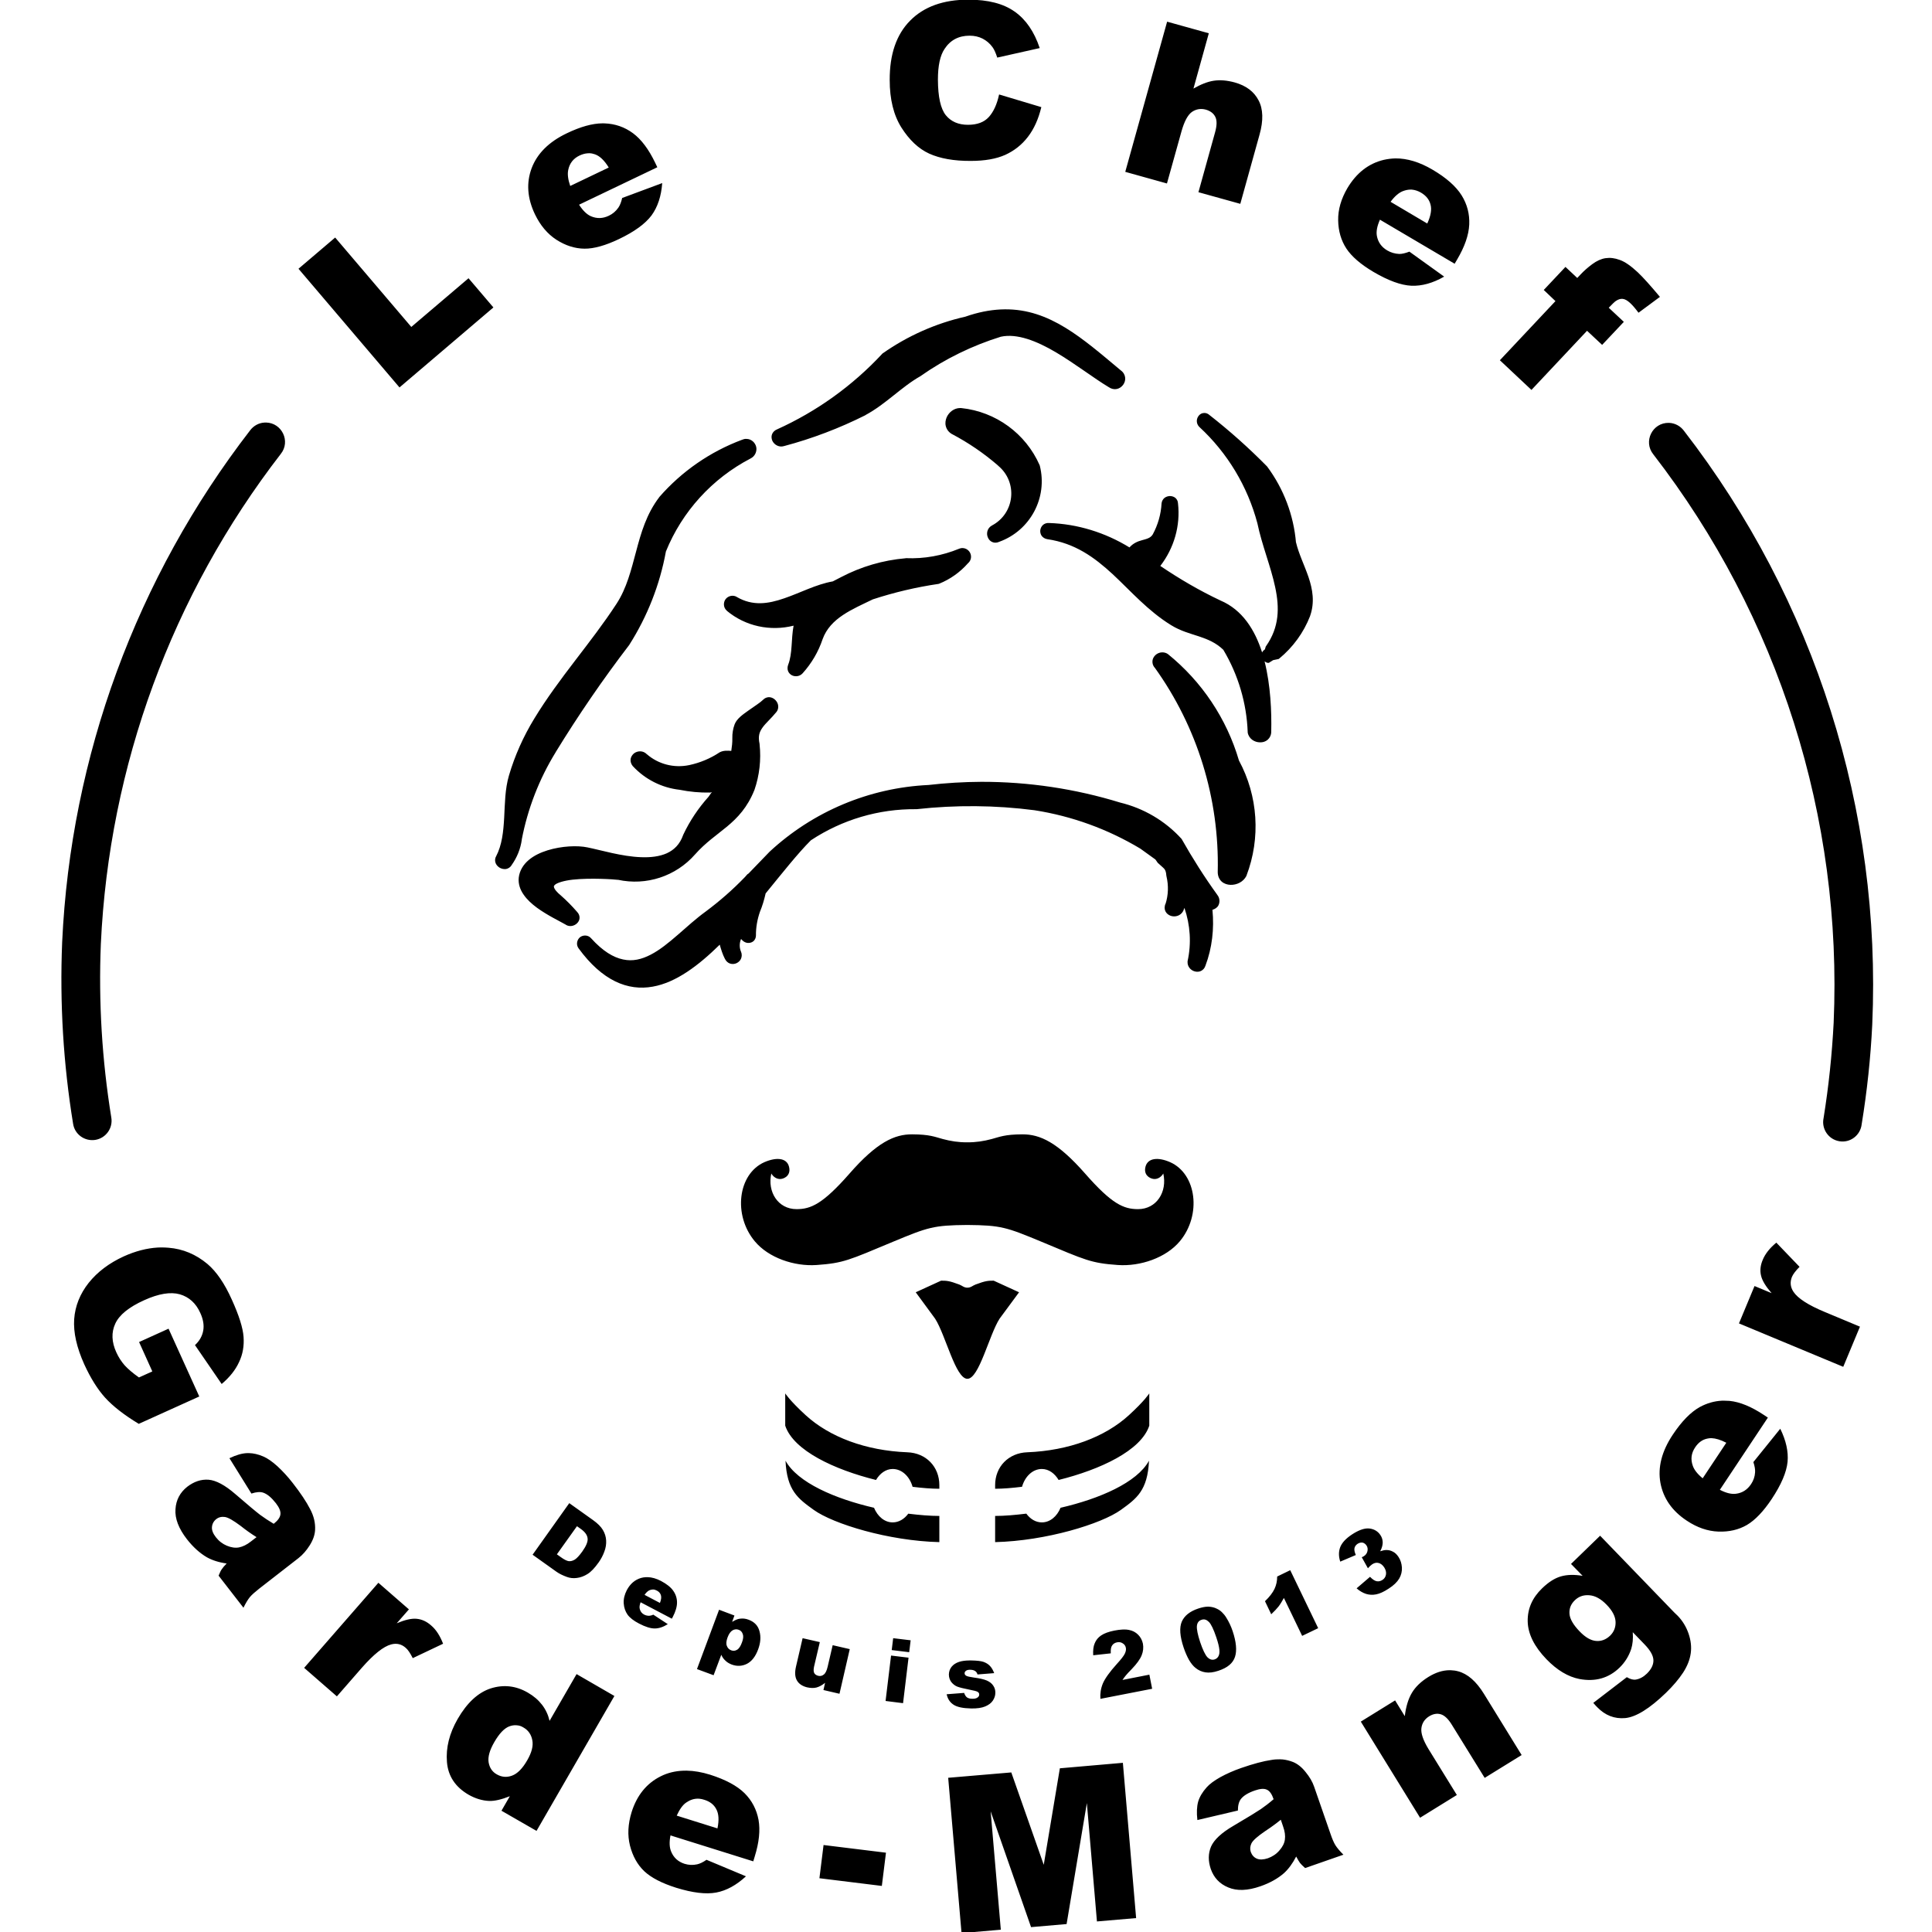 <?xml version="1.0" encoding="UTF-8" standalone="no"?>
<!-- Created with Inkscape (http://www.inkscape.org/) -->

<svg
   xmlns:dc="http://purl.org/dc/elements/1.1/"
   xmlns:cc="http://creativecommons.org/ns#"
   xmlns:rdf="http://www.w3.org/1999/02/22-rdf-syntax-ns#"
   xmlns:svg="http://www.w3.org/2000/svg"
   xmlns="http://www.w3.org/2000/svg"
   xmlns:sodipodi="http://sodipodi.sourceforge.net/DTD/sodipodi-0.dtd"
   xmlns:inkscape="http://www.inkscape.org/namespaces/inkscape"
   version="1.1"
   id="svg823"
   xml:space="preserve"
   width="1024"
   height="1024"
   viewBox="0 0 1024 1024"
   sodipodi:docname="LCGM-Cravat-Web.svg"
   inkscape:version="0.92.2 5c3e80d, 2017-08-06"><defs
     id="defs827" /><sodipodi:namedview
     pagecolor="#ffffff"
     bordercolor="#666666"
     borderopacity="1"
     objecttolerance="10"
     gridtolerance="10"
     guidetolerance="10"
     inkscape:pageopacity="0"
     inkscape:pageshadow="2"
     inkscape:window-width="1920"
     inkscape:window-height="1151"
     id="namedview825"
     showgrid="false"
     fit-margin-top="0"
     fit-margin-left="0"
     fit-margin-right="0"
     fit-margin-bottom="0"
     inkscape:showpageshadow="false"
     inkscape:zoom="0.35355339"
     inkscape:cx="1012.4138"
     inkscape:cy="206.45113"
     inkscape:window-x="0"
     inkscape:window-y="0"
     inkscape:window-maximized="0"
     inkscape:current-layer="g831" /><g
     id="g831"
     inkscape:groupmode="layer"
     inkscape:label="Logo-Cravat"
     transform="matrix(1.333,0,0,-1.333,3187.079,1306.018)"><path
       style="fill:#000000;fill-opacity:1;fill-rule:nonzero;stroke:none;stroke-width:9.774"
       d="M -2005.869,979.888 C -2015.839,979.888 -2023.551,977.102 -2029.014,971.56 -2034.469,966.067 -2037.186,958.199 -2037.147,947.926 -2037.147,940.253 -2035.583,933.948 -2032.485,929.032 -2029.357,924.106 -2025.691,920.626 -2021.449,918.681 -2017.139,916.736 -2011.636,915.739 -2004.921,915.778 -1999.35,915.778 -1994.804,916.58 -1991.207,918.183 -1987.62,919.825 -1984.61,922.19 -1982.205,925.327 -1979.762,928.494 -1978.002,932.424 -1976.859,937.164 L -1993.65,942.198 C -1994.491,938.269 -1995.87,935.288 -1997.737,933.225 -1999.613,931.163 -2002.36,930.136 -2006.025,930.136 -2009.808,930.136 -2012.75,931.398 -2014.813,933.92 -2016.904,936.51 -2017.94,941.211 -2017.979,948.082 -2017.979,953.654 -2017.1,957.7 -2015.341,960.3 -2013.053,963.809 -2009.73,965.569 -2005.38,965.569 -2003.464,965.569 -2001.754,965.188 -2000.18,964.386 -1998.656,963.585 -1997.316,962.471 -1996.251,960.985 -1995.606,960.105 -1994.99,958.737 -1994.384,956.86 L -1977.503,960.643 C -1979.683,967.172 -1983.007,972.02 -1987.474,975.148 -1991.941,978.324 -1998.05,979.888 -2005.869,979.888 Z M -1926.842,971.14 -1943.488,911.429 -1926.911,906.805 -1921.115,927.576 C -1920.001,931.505 -1918.632,934.066 -1916.99,935.248 -1915.309,936.392 -1913.471,936.705 -1911.448,936.168 -1909.62,935.63 -1908.359,934.681 -1907.675,933.264 -1906.981,931.896 -1907.02,929.833 -1907.782,927.116 L -1914.39,903.335 -1897.744,898.711 -1890.11,926.168 C -1888.507,931.857 -1888.654,936.431 -1890.492,939.872 -1892.28,943.342 -1895.457,945.717 -1899.962,946.978 -1903.012,947.809 -1905.759,948.044 -1908.281,947.663 -1910.803,947.281 -1913.471,946.205 -1916.374,944.534 L -1910.265,966.527 Z M -2151.338,930.715 C -2155.368,930.691 -2160.072,929.386 -2165.515,926.774 -2172.65,923.373 -2177.312,918.72 -2179.521,912.875 -2181.701,907.04 -2181.242,900.931 -2178.222,894.587 -2176.091,890.159 -2173.256,886.758 -2169.669,884.432 -2166.042,882.105 -2162.338,880.922 -2158.526,880.883 -2154.744,880.844 -2150.159,882.144 -2144.813,884.695 -2138.635,887.637 -2134.315,890.804 -2131.832,894.128 -2129.389,897.49 -2127.981,901.771 -2127.6,906.962 L -2143.523,901.038 C -2143.904,899.357 -2144.431,898.067 -2145.047,897.187 -2146.034,895.77 -2147.295,894.705 -2148.82,893.981 -2151.234,892.828 -2153.6,892.759 -2155.965,893.786 -2157.608,894.509 -2159.171,896.043 -2160.657,898.369 L -2129.545,913.256 -2130.386,915.015 C -2132.937,920.362 -2135.879,924.291 -2139.202,926.774 -2142.564,929.257 -2146.347,930.557 -2150.54,930.703 -2150.803,930.713 -2151.069,930.717 -2151.338,930.715 Z M -2156.596,918.833 C -2155.851,918.821 -2155.112,918.673 -2154.401,918.417 -2152.456,917.762 -2150.618,916.013 -2148.859,913.149 L -2164.176,905.818 C -2165.055,908.369 -2165.32,910.47 -2164.977,912.151 -2164.44,914.82 -2162.954,916.736 -2160.471,917.919 -2159.396,918.417 -2158.37,918.72 -2157.344,918.798 -2157.094,918.825 -2156.845,918.836 -2156.596,918.833 Z M -1836.077,916.775 C -1837.651,916.736 -1839.176,916.54 -1840.701,916.198 -1846.771,914.751 -1851.579,910.969 -1855.176,904.938 -1857.649,900.696 -1858.91,896.424 -1858.832,892.143 -1858.764,887.872 -1857.649,884.128 -1855.586,880.961 -1853.495,877.784 -1849.898,874.657 -1844.786,871.637 -1838.872,868.167 -1833.868,866.339 -1829.704,866.144 -1825.54,865.987 -1821.23,867.169 -1816.685,869.769 L -1830.505,879.701 C -1832.108,879.085 -1833.447,878.782 -1834.513,878.782 -1836.272,878.86 -1837.836,879.32 -1839.283,880.16 -1841.619,881.529 -1842.987,883.473 -1843.447,885.995 -1843.759,887.755 -1843.34,889.895 -1842.225,892.407 L -1812.52,874.892 -1811.534,876.563 C -1808.513,881.685 -1806.91,886.298 -1806.715,890.462 -1806.529,894.626 -1807.516,898.487 -1809.735,902.074 -1811.953,905.622 -1815.805,909.063 -1821.347,912.308 -1826.459,915.319 -1831.385,916.814 -1836.077,916.775 Z M -1829.969,904.377 C -1829.816,904.377 -1829.663,904.371 -1829.509,904.361 -1828.297,904.244 -1827.104,903.863 -1825.921,903.178 -1823.859,901.957 -1822.598,900.393 -1822.109,898.408 -1821.571,896.424 -1821.992,893.941 -1823.409,890.882 L -1837.993,899.513 C -1836.39,901.693 -1834.787,903.061 -1833.213,903.716 -1832.11,904.152 -1831.044,904.379 -1829.969,904.377 Z M -2257.639,885.311 -2272.222,872.897 -2232.059,825.707 -2194.721,857.513 -2204.613,869.124 -2227.368,849.761 Z M -1751.196,877.208 C -1751.655,877.198 -1752.105,877.159 -1752.544,877.1 -1754.255,876.836 -1756.054,876.035 -1757.843,874.696 -1759.641,873.357 -1761.127,872.028 -1762.388,870.689 L -1763.766,869.232 -1768.457,873.63 -1777.088,864.462 -1772.436,860.034 -1794.535,836.517 -1781.976,824.719 -1759.875,848.237 -1753.874,842.626 -1745.243,851.784 -1751.244,857.395 C -1749.866,858.851 -1748.908,859.77 -1748.38,860.112 -1747.423,860.757 -1746.504,861.031 -1745.663,860.914 -1744.793,860.836 -1743.796,860.259 -1742.692,859.233 -1741.734,858.353 -1740.668,857.092 -1739.408,855.411 L -1730.894,861.716 C -1734.599,866.143 -1737.531,869.428 -1739.71,871.49 -1742.457,874.051 -1744.862,875.722 -1746.885,876.416 -1747.921,876.797 -1748.869,877.023 -1749.788,877.14 -1750.267,877.199 -1750.736,877.218 -1751.196,877.208 Z M -1991.37,856.763 C -1991.949,856.758 -1992.534,856.741 -1993.123,856.711 -1997.434,856.486 -2002.057,855.607 -2007.061,853.847 -2018.859,851.179 -2030.041,846.213 -2039.972,839.225 L -2040.079,839.146 -2040.158,839.039 C -2051.956,826.361 -2066.158,816.166 -2081.973,809.021 L -2081.894,809.06 C -2082.881,808.679 -2083.644,807.917 -2083.957,807.037 -2084.26,806.157 -2084.143,805.248 -2083.8,804.476 -2083.077,802.951 -2081.2,801.769 -2079.177,802.385 -2067.995,805.356 -2057.155,809.481 -2046.804,814.671 V 814.711 C -2038.671,819.07 -2032.445,825.98 -2024.812,830.252 L -2024.734,830.33 C -2015.037,837.123 -2004.305,842.353 -1992.967,845.871 -1986.555,847.279 -1978.686,844.19 -1971.013,839.645 -1963.34,835.099 -1955.932,829.333 -1950.057,825.824 -1949.021,825.1 -1947.838,824.866 -1946.802,825.101 -1945.776,825.326 -1944.935,825.941 -1944.329,826.743 -1943.752,827.544 -1943.41,828.532 -1943.527,829.607 -1943.635,830.672 -1944.211,831.737 -1945.238,832.47 -1960.521,845.225 -1973.428,856.915 -1991.37,856.763 Z M -2009.127,817.517 C -2011.605,817.509 -2013.611,815.837 -2014.5,813.83 -2014.959,812.726 -2015.155,811.504 -2014.842,810.322 -2014.539,809.1 -2013.737,807.956 -2012.515,807.233 L -2012.476,807.194 H -2012.437 C -2005.839,803.714 -1999.691,799.52 -1994.042,794.633 V 794.594 C -1986.095,788.026 -1987.396,775.612 -1996.515,770.803 -1998.392,769.777 -1998.812,767.598 -1998.118,766.073 -1997.814,765.31 -1997.209,764.577 -1996.368,764.235 -1995.566,763.854 -1994.491,763.893 -1993.543,764.353 -1981.247,768.82 -1974.258,781.878 -1977.464,794.594 L -1977.542,794.819 C -1983.075,807.379 -1994.951,816.049 -2008.625,817.496 -2008.795,817.51 -2008.962,817.518 -2009.127,817.517 Z M -1911.922,815.556 C -1912.137,815.565 -1912.352,815.55 -1912.562,815.511 -1913.745,815.287 -1914.546,814.368 -1914.888,813.303 -1915.23,812.228 -1914.966,810.859 -1913.969,809.941 -1902.817,799.628 -1894.841,786.345 -1890.95,771.683 -1889.152,763.013 -1885.604,754.499 -1883.884,746.328 -1882.124,738.117 -1882.203,730.406 -1887.51,722.85 L -1887.627,722.693 -1887.97,721.55 C -1888.468,721.208 -1888.849,720.827 -1889.074,720.328 -1891.938,729.301 -1896.903,737.277 -1905.612,740.981 -1913.969,744.92 -1921.917,749.573 -1929.55,754.734 -1924.086,761.83 -1921.495,770.725 -1922.522,779.659 -1922.561,780.578 -1923.02,781.379 -1923.665,781.878 -1924.32,782.337 -1925.044,782.523 -1925.767,782.523 -1926.53,782.484 -1927.253,782.259 -1927.869,781.8 -1928.485,781.302 -1928.974,780.5 -1929.052,779.591 -1929.286,775.27 -1930.508,771.038 -1932.561,767.255 -1933.44,765.838 -1934.857,765.496 -1936.841,764.959 -1938.484,764.538 -1940.39,763.736 -1941.807,762.094 -1951.464,768.017 -1962.461,771.448 -1973.799,771.8 -1974.757,771.869 -1975.636,771.566 -1976.242,770.999 -1976.858,770.422 -1977.161,769.699 -1977.278,768.937 -1977.357,768.203 -1977.2,767.402 -1976.741,766.718 -1976.242,766.034 -1975.441,765.535 -1974.522,765.379 -1963.457,763.775 -1955.775,758.165 -1948.483,751.45 -1941.231,744.686 -1934.437,736.827 -1925.23,731.168 -1921.535,728.88 -1917.713,727.884 -1914.126,726.701 -1910.607,725.519 -1907.401,724.189 -1904.498,721.394 -1898.584,711.473 -1895.222,700.202 -1894.802,688.639 V 688.483 C -1894.343,685.961 -1892.055,684.593 -1889.914,684.593 -1888.849,684.554 -1887.774,684.856 -1886.904,685.58 -1886.063,686.313 -1885.448,687.457 -1885.448,688.757 -1885.262,696.811 -1885.682,707.152 -1888.087,716.78 -1887.667,716.545 -1887.285,716.203 -1886.786,716.203 H -1886.406 L -1884.685,717.278 -1882.506,717.728 -1882.242,717.923 C -1876.778,722.429 -1872.546,728.235 -1869.985,734.833 V 734.873 C -1868.079,740.298 -1868.997,745.448 -1870.6,750.228 -1872.243,755.037 -1874.53,759.583 -1875.595,764.118 V 763.932 C -1876.514,774.889 -1880.482,785.348 -1887.012,794.174 L -1887.09,794.252 -1887.129,794.321 C -1894.343,801.652 -1902.015,808.494 -1910.118,814.827 -1910.631,815.282 -1911.277,815.528 -1911.922,815.556 Z M -2285.126,811.751 C -2285.328,811.755 -2285.533,811.751 -2285.74,811.739 -2287.998,811.621 -2290.06,810.478 -2291.429,808.679 -2336.675,750.111 -2362.792,679.011 -2366.194,605.097 V 605.058 C -2367.181,580.925 -2365.735,556.762 -2361.835,532.893 -2361.19,528.7 -2357.221,525.866 -2353.017,526.521 -2348.815,527.205 -2345.951,531.173 -2346.645,535.376 -2350.35,558.209 -2351.757,581.345 -2350.809,604.452 -2347.525,675.2 -2322.59,743.201 -2279.25,799.286 -2275.254,804.314 -2278.863,811.645 -2285.126,811.751 Z M -1727.297,811.622 C -1733.866,811.807 -1737.648,804.212 -1733.523,799.1 -1683.664,734.608 -1658.27,654.547 -1661.818,573.106 -1662.473,560.389 -1663.803,547.751 -1665.826,535.191 -1666.745,530.91 -1663.88,526.677 -1659.531,525.983 -1655.21,525.26 -1651.164,528.348 -1650.676,532.747 -1648.535,545.874 -1647.118,559.089 -1646.473,572.373 V 572.412 C -1642.729,657.518 -1669.266,741.138 -1721.384,808.523 -1722.801,810.4 -1724.971,811.544 -1727.297,811.622 Z M -2094.191,805.248 C -2094.758,805.278 -2095.334,805.132 -2095.862,804.897 -2108.54,800.166 -2119.849,792.337 -2128.743,782.142 L -2128.782,782.103 V 782.063 C -2133.855,775.426 -2136.035,767.861 -2137.98,760.492 -2139.965,753.092 -2141.724,745.869 -2145.77,739.682 -2155.965,724.033 -2168.525,710.397 -2178.495,693.986 -2182.806,686.919 -2186.208,679.324 -2188.534,671.417 -2190.137,665.963 -2190.137,660.196 -2190.439,654.614 -2190.752,649.082 -2191.28,643.774 -2193.685,639.19 -2194.183,638.311 -2194.144,637.285 -2193.802,636.483 -2193.46,635.682 -2192.805,635.065 -2192.121,634.684 -2191.397,634.303 -2190.557,634.118 -2189.716,634.225 -2188.837,634.382 -2187.957,634.92 -2187.468,635.799 -2185.328,638.81 -2183.91,642.289 -2183.421,645.955 L -2183.451,645.915 C -2181.085,658.211 -2176.541,669.97 -2169.982,680.624 V 680.654 C -2160.97,695.355 -2151.195,709.635 -2140.688,723.349 L -2140.658,723.388 V 723.417 C -2133.474,734.726 -2128.548,747.286 -2126.144,760.423 V 760.453 C -2119.693,776.375 -2107.738,789.511 -2092.47,797.458 L -2092.548,797.419 C -2090.672,798.299 -2089.871,800.322 -2090.213,801.993 -2090.565,803.675 -2092.089,805.248 -2094.152,805.248 Z M -2008.21,761.84 C -2008.308,761.841 -2008.408,761.838 -2008.508,761.831 -2008.889,761.792 -2009.231,761.713 -2009.573,761.567 -2016.259,758.82 -2023.433,757.52 -2030.657,757.823 H -2030.725 L -2030.843,757.784 C -2039.777,757.021 -2048.525,754.46 -2056.461,750.296 L -2059.785,748.586 C -2066.392,747.433 -2072.765,744.002 -2079.069,741.862 -2085.442,739.653 -2091.59,738.695 -2097.963,742.399 H -2097.924 C -2099.566,743.386 -2101.521,742.741 -2102.43,741.48 -2103.349,740.219 -2103.35,738.157 -2101.903,736.935 V 736.896 C -2094.494,730.719 -2084.641,728.656 -2075.365,730.982 -2076.391,725.519 -2075.746,719.947 -2077.545,715.363 -2077.848,714.522 -2077.848,713.613 -2077.545,712.88 -2077.232,712.117 -2076.665,711.58 -2076.01,711.238 -2074.681,710.593 -2072.921,710.778 -2071.778,712.039 -2068.22,715.978 -2065.512,720.592 -2063.831,725.597 -2060.782,734.071 -2051.916,737.512 -2043.862,741.441 -2035.349,744.227 -2026.61,746.289 -2017.745,747.589 L -2017.598,747.628 -2017.481,747.667 C -2013.053,749.456 -2009.153,752.251 -2006.025,755.8 -2004.803,756.826 -2004.54,758.429 -2005.067,759.69 -2005.535,760.872 -2006.741,761.822 -2008.21,761.84 Z M -1928.701,720.37 C -1928.925,720.372 -1929.145,720.357 -1929.355,720.328 -1930.655,720.103 -1931.759,719.302 -1932.335,718.148 -1932.912,717.005 -1932.795,715.363 -1931.729,714.219 L -1931.798,714.337 C -1914.81,690.702 -1906.033,662.18 -1906.717,633.043 V 633.003 C -1906.717,631.4 -1906.101,630.071 -1905.114,629.191 -1904.117,628.351 -1902.895,627.969 -1901.634,627.93 -1899.19,627.852 -1896.561,629.074 -1895.34,631.44 L -1895.301,631.518 V 631.556 C -1889.573,646.56 -1890.677,663.284 -1898.281,677.369 -1903.168,694.025 -1913.051,708.794 -1926.569,719.722 L -1926.608,719.752 -1926.686,719.791 C -1927.316,720.194 -1928.029,720.361 -1928.701,720.37 Z M -2085.24,702.548 C -2086.029,702.523 -2086.867,702.174 -2087.466,701.542 -2088.463,700.515 -2090.907,698.951 -2093.233,697.309 -2095.599,695.628 -2097.924,694.025 -2098.804,691.767 -2099.459,690.008 -2099.762,688.141 -2099.723,686.235 -2099.684,684.554 -2099.879,682.873 -2100.143,681.191 -2101.668,681.309 -2103.232,681.387 -2104.61,680.693 L -2104.767,680.624 C -2108.432,678.181 -2112.557,676.461 -2116.868,675.542 -2122.898,674.281 -2129.164,675.884 -2133.777,679.93 L -2133.709,679.852 C -2135.195,681.426 -2137.443,681.269 -2138.821,680.204 -2139.466,679.666 -2140.004,678.904 -2140.16,677.985 -2140.307,677.027 -2140.004,676.001 -2139.32,675.16 V 675.121 H -2139.28 C -2134.393,669.853 -2127.785,666.53 -2120.689,665.728 -2116.711,664.927 -2112.664,664.545 -2108.618,664.624 H -2108.432 L -2107.856,664.849 -2109.194,662.942 C -2113.241,658.436 -2116.643,653.354 -2119.233,647.86 V 647.782 L -2119.272,647.743 C -2120.611,644 -2122.859,641.83 -2125.762,640.491 -2128.665,639.191 -2132.253,638.771 -2136.035,638.927 -2143.669,639.191 -2151.997,641.751 -2157.305,642.817 -2161.273,643.657 -2167.538,643.393 -2173.149,641.673 -2175.974,640.793 -2178.603,639.572 -2180.705,637.783 -2182.767,636.024 -2184.292,633.697 -2184.644,630.834 -2184.907,628.351 -2184.106,626.025 -2182.728,624.07 -2181.389,622.086 -2179.483,620.365 -2177.42,618.84 -2173.295,615.83 -2168.447,613.533 -2165.857,612.047 V 612.008 C -2164.322,611.128 -2162.573,611.588 -2161.497,612.614 -2160.93,613.152 -2160.51,613.875 -2160.471,614.676 -2160.393,615.517 -2160.735,616.436 -2161.39,617.12 -2163.413,619.456 -2165.583,621.665 -2167.88,623.688 L -2167.919,623.727 C -2169.522,625.027 -2170.324,626.093 -2170.549,626.709 -2170.784,627.354 -2170.705,627.471 -2170.324,627.891 -2169.561,628.693 -2166.697,629.612 -2163.178,629.993 -2156.229,630.755 -2146.767,630.139 -2145.125,629.914 L -2145.233,629.954 C -2133.933,627.471 -2122.175,631.332 -2114.541,640.031 -2110.416,644.693 -2106.027,647.636 -2101.824,651.106 -2097.621,654.615 -2093.731,658.7 -2090.975,665.572 H -2090.946 V 665.611 C -2088.923,671.456 -2088.228,677.682 -2088.883,683.791 V 683.938 C -2089.567,687.115 -2088.952,688.757 -2087.662,690.545 -2086.401,692.305 -2084.299,694.064 -2082.158,696.694 -2081.239,697.876 -2081.317,699.441 -2081.933,700.516 -2082.539,701.581 -2083.615,702.422 -2084.905,702.539 -2085.015,702.549 -2085.127,702.551 -2085.24,702.548 Z M -2000.757,668.895 C -2007.785,668.856 -2014.773,668.436 -2021.752,667.635 -2045.24,666.53 -2067.614,657.136 -2084.876,641.135 L -2084.905,641.106 -2093.272,632.436 -2093.731,632.133 -2094.758,630.98 C -2099.537,626.024 -2104.727,621.479 -2110.26,617.355 -2117.972,611.783 -2124.961,603.876 -2132.174,600.171 -2135.771,598.304 -2139.358,597.424 -2143.17,598.265 -2147.031,599.066 -2151.235,601.549 -2155.926,606.739 L -2155.965,606.778 C -2157.187,608.117 -2159.171,608 -2160.315,607.081 -2161.458,606.123 -2161.957,604.218 -2160.891,602.732 -2151.42,589.752 -2141.264,585.665 -2131.373,587.454 -2122.057,589.096 -2113.163,595.861 -2104.728,604.14 -2104.19,602.234 -2103.613,600.327 -2102.704,598.568 -2102.245,597.61 -2101.483,596.887 -2100.603,596.623 -2099.762,596.349 -2098.843,596.428 -2098.081,596.77 -2097.319,597.122 -2096.634,597.727 -2096.282,598.529 -2095.901,599.37 -2095.862,600.435 -2096.282,601.393 V 601.354 C -2096.937,602.918 -2096.937,604.677 -2096.321,606.241 L -2096.214,606.397 C -2095.451,605.4 -2094.337,604.755 -2093.154,604.833 -2092.47,604.872 -2091.786,605.097 -2091.209,605.635 -2090.672,606.163 -2090.33,606.964 -2090.33,607.805 -2090.369,611.011 -2089.792,614.148 -2088.766,617.159 -2087.769,619.534 -2087.046,622.007 -2086.479,624.529 -2079.832,632.661 -2073.723,640.412 -2068.494,645.641 -2056.08,653.852 -2041.497,658.172 -2026.61,658.016 H -2026.454 C -2010.873,659.736 -1995.107,659.619 -1979.566,657.596 -1964.679,655.27 -1950.399,650.079 -1937.487,642.328 L -1931.495,638.008 -1930.537,636.64 -1930.43,636.561 C -1929.208,635.417 -1928.407,634.802 -1927.947,634.264 -1927.527,633.697 -1927.253,633.12 -1927.146,631.556 L -1927.107,631.44 V 631.362 C -1926.227,627.696 -1926.344,623.883 -1927.487,620.296 L -1927.448,620.482 C -1927.947,619.456 -1927.947,618.312 -1927.526,617.433 -1927.106,616.553 -1926.305,615.937 -1925.464,615.634 -1923.783,615.028 -1921.535,615.517 -1920.46,617.501 L -1920.421,617.58 -1919.961,618.762 C -1917.635,611.969 -1917.136,604.638 -1918.71,597.571 V 597.424 C -1918.857,595.44 -1917.449,593.945 -1915.876,593.524 -1915.074,593.3 -1914.204,593.3 -1913.402,593.681 -1912.591,594.062 -1911.907,594.785 -1911.604,595.782 -1908.936,602.839 -1908.095,610.483 -1908.819,618 -1907.822,618.312 -1906.902,618.879 -1906.453,619.759 -1905.798,621.02 -1905.876,622.741 -1906.942,624.001 L -1906.873,623.923 C -1912.024,631.058 -1916.716,638.467 -1921.036,646.101 L -1921.115,646.218 -1921.222,646.336 C -1927.713,653.432 -1936.197,658.397 -1945.551,660.655 -1963.419,666.149 -1982.049,668.934 -2000.757,668.895 Z M -2028.213,528.73 C -2035.231,528.769 -2042.259,525.563 -2053.138,513.12 -2063.753,501.019 -2068.494,498.986 -2074.182,498.986 -2081.591,498.986 -2085.863,505.906 -2084.221,513.159 -2083.615,512.083 -2082.237,510.794 -2080.399,510.98 -2078.571,511.204 -2076.284,512.778 -2077.232,516.023 -2078.151,519.268 -2082.041,519.795 -2086.967,517.665 -2097.543,512.963 -2099.498,496.62 -2090.789,486.201 -2085.325,479.632 -2075.131,476.163 -2066.236,476.769 -2055.474,477.531 -2053.412,478.675 -2035.769,486.045 -2021.869,491.812 -2019.729,492.574 -2006.289,492.692 -1992.888,492.574 -1990.758,491.812 -1976.859,486.045 -1959.216,478.675 -1957.153,477.531 -1946.392,476.769 -1937.487,476.163 -1927.292,479.632 -1921.799,486.201 -1913.09,496.62 -1915.074,512.963 -1925.65,517.665 -1930.538,519.795 -1934.437,519.268 -1935.395,516.023 -1936.343,512.778 -1934.017,511.204 -1932.18,510.98 -1930.352,510.794 -1928.973,512.083 -1928.367,513.159 -1926.725,505.906 -1930.997,498.986 -1938.406,498.986 -1944.133,498.986 -1948.835,501.019 -1959.44,513.12 -1970.368,525.563 -1977.387,528.769 -1984.414,528.73 -1991.403,528.701 -1993.465,527.703 -1996.593,526.863 -1999.731,526.022 -2002.897,525.523 -2006.259,525.562 H -2006.368 C -2009.769,525.523 -2012.897,526.022 -2016.034,526.863 -2019.162,527.703 -2021.185,528.701 -2028.213,528.73 Z M -1684.612,485.663 C -1687.251,483.493 -1689.041,481.196 -1689.998,478.87 -1690.956,476.651 -1691.181,474.521 -1690.682,472.527 -1690.223,470.543 -1688.815,468.255 -1686.489,465.587 L -1693.282,468.411 -1699.469,453.554 -1658.006,436.293 -1651.36,452.255 -1665.259,458.06 C -1671.906,460.807 -1676.099,463.524 -1677.819,466.154 -1679.041,468.03 -1679.236,469.975 -1678.395,472.077 -1677.936,473.142 -1676.94,474.481 -1675.376,476.045 Z M -2327.115,483.755 C -2327.477,483.75 -2327.839,483.738 -2328.2,483.719 -2332.55,483.455 -2337.056,482.301 -2341.68,480.209 -2347.525,477.531 -2352.177,474.022 -2355.657,469.662 -2359.088,465.313 -2361.033,460.504 -2361.414,455.235 -2361.766,449.967 -2360.427,444.004 -2357.407,437.289 -2354.924,431.865 -2352.178,427.437 -2349.128,424.045 -2346.029,420.643 -2341.601,417.164 -2335.727,413.616 L -2311.672,424.495 -2323.89,451.453 -2335.61,446.145 -2330.341,434.465 -2335.649,432.06 C -2338.053,433.742 -2339.92,435.345 -2341.298,436.83 -2342.638,438.355 -2343.781,440.114 -2344.661,442.059 -2346.528,446.145 -2346.684,449.967 -2345.081,453.437 -2343.507,456.917 -2339.656,460.045 -2333.547,462.791 -2327.819,465.391 -2323.088,466.154 -2319.423,465.128 -2315.719,464.052 -2313.001,461.569 -2311.291,457.757 -2310.098,455.196 -2309.717,452.831 -2310.099,450.69 -2310.49,448.511 -2311.593,446.566 -2313.382,444.924 L -2302.768,429.461 C -2299.601,432.139 -2297.274,435.042 -2295.857,438.17 -2294.371,441.258 -2293.795,444.62 -2294.068,448.247 -2294.332,451.834 -2295.896,456.76 -2298.721,462.987 -2301.624,469.477 -2304.869,474.168 -2308.427,477.189 -2313.001,481.01 -2318.162,483.181 -2323.89,483.64 -2324.946,483.728 -2326.029,483.772 -2327.115,483.755 Z M -2016.719,470.543 -2026.796,465.929 -2019.084,455.421 C -2014.92,448.931 -2010.951,431.523 -2006.259,431.523 -2001.597,431.523 -1997.629,448.931 -1993.465,455.421 L -1985.714,465.929 -1995.791,470.543 C -1998.049,470.543 -1999.037,470.503 -2003.005,469.017 -2004.159,468.597 -2004.842,467.757 -2006.259,467.757 -2007.667,467.757 -2008.352,468.597 -2009.505,469.017 -2013.473,470.503 -2014.461,470.543 -2016.719,470.543 Z M -2078.69,425.721 V 412.891 C -2075.39,402.973 -2059.168,395.422 -2042.594,391.3 -2041.055,393.885 -2038.724,395.667 -2035.965,395.667 -2032.267,395.667 -2029.215,392.683 -2028.047,388.58 -2024.263,388.114 -2020.62,387.806 -2017.409,387.806 V 389.253 C -2017.409,396.545 -2022.665,402.046 -2030.152,402.31 -2046.68,402.955 -2061.086,408.389 -2070.558,417.059 -2076.931,422.894 -2078.69,425.721 -2078.69,425.721 Z M -1933.935,425.721 C -1933.935,425.721 -1935.666,422.894 -1942.039,417.059 -1951.51,408.389 -1965.945,402.955 -1982.473,402.31 -1989.921,402.046 -1995.231,396.545 -1995.231,389.253 V 387.806 C -1992.008,387.806 -1988.337,388.125 -1984.534,388.594 -1983.368,392.691 -1980.323,395.667 -1976.66,395.667 -1973.876,395.667 -1971.531,393.886 -1969.987,391.3 -1953.416,395.424 -1937.207,402.979 -1933.935,412.891 Z M -1705.514,422.835 C -1705.766,422.834 -1706.016,422.831 -1706.262,422.823 -1709.322,422.667 -1712.186,421.826 -1714.971,420.341 -1718.637,418.317 -1722.264,414.613 -1725.812,409.267 -1730.2,402.659 -1731.803,396.286 -1730.698,390.138 -1729.555,384.029 -1726.075,378.986 -1720.24,375.134 -1716.115,372.378 -1711.912,370.931 -1707.641,370.775 -1703.359,370.628 -1699.587,371.507 -1696.302,373.413 -1693.018,375.359 -1689.734,378.799 -1686.45,383.726 -1682.667,389.444 -1680.565,394.331 -1680.145,398.495 -1679.764,402.619 -1680.761,407.008 -1683.049,411.671 L -1693.742,398.417 C -1693.204,396.775 -1692.979,395.446 -1693.058,394.331 -1693.165,392.621 -1693.702,391.057 -1694.66,389.639 -1696.146,387.421 -1698.131,386.13 -1700.691,385.817 -1702.441,385.592 -1704.581,386.091 -1707.064,387.391 L -1687.974,416.099 -1689.578,417.164 C -1694.543,420.449 -1699.05,422.325 -1703.213,422.745 -1703.983,422.804 -1704.758,422.835 -1705.514,422.835 Z M -1710.387,407.927 C -1708.706,407.849 -1706.761,407.282 -1704.503,406.1 L -1713.897,391.965 C -1715.998,393.686 -1717.298,395.367 -1717.836,396.97 -1718.745,399.531 -1718.441,401.936 -1716.917,404.223 -1715.617,406.207 -1713.975,407.389 -1711.952,407.771 -1711.453,407.888 -1710.925,407.927 -1710.387,407.927 Z M -2291.924,401.98 C -2292.182,401.986 -2292.437,401.984 -2292.69,401.975 -2294.713,401.897 -2297.05,401.212 -2299.679,399.952 L -2290.941,385.896 C -2288.986,386.551 -2287.422,386.658 -2286.2,386.238 -2284.597,385.671 -2282.955,384.293 -2281.195,382.045 -2279.866,380.324 -2279.25,378.838 -2279.407,377.646 -2279.524,376.424 -2280.433,375.173 -2282.075,373.873 -2284.059,375.056 -2285.858,376.239 -2287.461,377.422 -2289.024,378.604 -2292.309,381.351 -2297.313,385.671 -2301.438,389.258 -2305.025,391.164 -2307.967,391.398 -2310.939,391.623 -2313.763,390.665 -2316.442,388.613 -2319.305,386.355 -2320.909,383.374 -2321.134,379.669 -2321.407,375.974 -2319.873,371.996 -2316.598,367.764 -2314.116,364.587 -2311.437,362.183 -2308.612,360.54 -2306.472,359.358 -2303.882,358.518 -2300.784,358.097 -2301.702,357.149 -2302.357,356.387 -2302.699,355.849 -2303.081,355.351 -2303.501,354.471 -2303.989,353.249 L -2294.107,340.503 C -2293.189,342.37 -2292.348,343.748 -2291.586,344.696 -2290.784,345.654 -2289.523,346.759 -2287.881,348.059 L -2272.222,360.237 C -2270.551,361.537 -2269.055,363.258 -2267.755,365.321 -2266.426,367.422 -2265.732,369.445 -2265.625,371.39 -2265.468,374.137 -2266.114,376.962 -2267.609,379.748 -2269.056,382.573 -2271.352,386.052 -2274.519,390.099 -2276.503,392.66 -2278.527,394.829 -2280.589,396.745 -2282.652,398.612 -2284.519,399.912 -2286.2,400.635 -2288.21,401.508 -2290.122,401.939 -2291.924,401.98 Z M -2078.575,398.96 C -2078.028,387.094 -2073.6,383.904 -2067.35,379.402 -2059.599,373.83 -2037.642,367.076 -2017.409,366.587 V 376.996 C -2021.137,376.996 -2025.383,377.362 -2029.765,377.898 -2031.313,375.795 -2033.489,374.434 -2035.965,374.434 -2039.224,374.434 -2041.977,376.835 -2043.382,380.246 -2058.85,383.818 -2073.785,390.24 -2078.575,398.96 Z M -1934.049,398.96 C -1938.814,390.243 -1953.744,383.819 -1969.214,380.246 -1970.621,376.836 -1973.374,374.434 -1976.66,374.434 -1979.12,374.434 -1981.29,375.804 -1982.831,377.913 -1987.226,377.375 -1991.493,376.996 -1995.231,376.996 V 366.587 C -1974.988,367.076 -1952.983,373.83 -1945.231,379.402 -1938.982,383.904 -1934.592,387.094 -1934.049,398.96 Z M -2164.557,382.083 -2179.14,361.577 -2169.708,354.852 C -2168.604,354.05 -2167.186,353.366 -2165.544,352.76 -2164.323,352.301 -2162.993,352.144 -2161.536,352.34 -2160.05,352.525 -2158.634,353.063 -2157.305,353.904 -2155.926,354.745 -2154.48,356.269 -2152.906,358.478 -2151.919,359.857 -2151.156,361.313 -2150.619,362.799 -2150.042,364.285 -2149.817,365.78 -2149.895,367.226 -2149.973,368.712 -2150.394,370.09 -2151.195,371.429 -2151.958,372.729 -2153.297,374.059 -2155.125,375.359 Z M -2302.435,376.64 C -2302.128,376.649 -2301.809,376.63 -2301.477,376.581 -2300.177,376.395 -2298.115,375.202 -2295.212,373.033 -2293.15,371.39 -2291.048,369.895 -2288.907,368.565 L -2291.087,366.884 C -2292.768,365.545 -2294.371,364.783 -2295.896,364.48 -2297.352,364.207 -2298.956,364.441 -2300.715,365.164 -2302.426,365.887 -2303.882,367.002 -2305.064,368.527 -2306.208,369.973 -2306.745,371.352 -2306.628,372.613 -2306.511,373.874 -2305.944,374.939 -2304.869,375.779 -2304.158,376.322 -2303.353,376.611 -2302.435,376.64 Z M -2161.497,372.916 -2159.934,371.811 C -2158.292,370.628 -2157.412,369.406 -2157.265,368.067 -2157.108,366.767 -2157.832,365.047 -2159.367,362.877 -2160.55,361.235 -2161.536,360.159 -2162.377,359.631 -2163.218,359.133 -2164.019,358.938 -2164.782,359.016 -2165.544,359.133 -2166.619,359.671 -2167.919,360.619 L -2169.483,361.733 Z M -1847.085,372.036 C -1848.847,372.015 -1850.935,371.205 -1853.338,369.631 -1855.704,368.067 -1857.268,366.425 -1858.001,364.627 -1858.685,362.838 -1858.685,360.893 -1858.001,358.831 L -1851.814,361.46 C -1852.312,362.603 -1852.498,363.522 -1852.342,364.206 -1852.195,364.9 -1851.775,365.467 -1851.091,365.927 -1850.397,366.347 -1849.751,366.503 -1849.096,366.386 -1848.49,366.229 -1847.953,365.848 -1847.533,365.203 -1847.113,364.558 -1847.005,363.786 -1847.191,362.984 -1847.386,362.144 -1847.846,361.499 -1848.608,361 -1848.794,360.893 -1849.058,360.737 -1849.449,360.58 L -1847.005,356.191 C -1846.35,356.954 -1845.783,357.452 -1845.324,357.755 -1844.483,358.332 -1843.603,358.518 -1842.763,358.293 -1841.922,358.098 -1841.16,357.491 -1840.515,356.533 -1839.899,355.546 -1839.674,354.627 -1839.82,353.708 -1839.977,352.79 -1840.436,352.067 -1841.199,351.568 -1841.961,351.08 -1842.724,350.884 -1843.525,351.04 -1844.288,351.187 -1845.167,351.763 -1846.164,352.79 L -1851.501,348.215 C -1850.289,347.14 -1849.028,346.417 -1847.728,345.997 -1846.468,345.615 -1845.129,345.537 -1843.76,345.811 -1842.343,346.074 -1840.661,346.837 -1838.755,348.098 -1836.771,349.359 -1835.393,350.698 -1834.553,352.105 -1833.751,353.483 -1833.409,354.969 -1833.487,356.494 -1833.594,358.068 -1834.014,359.436 -1834.816,360.658 -1835.471,361.655 -1836.195,362.379 -1837.074,362.799 -1837.915,363.258 -1838.833,363.483 -1839.781,363.444 -1840.397,363.444 -1841.199,363.258 -1842.118,362.955 -1841.463,364.177 -1841.16,365.281 -1841.121,366.347 -1841.121,367.422 -1841.384,368.409 -1842,369.328 -1842.987,370.853 -1844.483,371.771 -1846.35,371.996 -1846.589,372.026 -1846.833,372.039 -1847.085,372.036 Z M -1754.676,369.133 -1766.249,357.911 -1761.625,353.18 C -1764.948,353.747 -1767.851,353.67 -1770.334,352.946 -1772.777,352.223 -1775.222,350.659 -1777.743,348.215 -1781.673,344.433 -1783.578,340.044 -1783.471,335.039 -1783.354,330.074 -1780.871,325.08 -1776.023,320.036 -1771.781,315.647 -1767.392,313.046 -1762.925,312.167 -1756.66,310.984 -1751.313,312.47 -1747.002,316.634 -1744.793,318.774 -1743.259,321.257 -1742.311,324.121 -1741.734,325.949 -1741.509,328.168 -1741.695,330.768 L -1736.965,325.88 C -1734.668,323.505 -1733.524,321.414 -1733.484,319.615 -1733.445,317.817 -1734.325,316.028 -1736.085,314.308 -1737.463,312.969 -1738.909,312.206 -1740.434,311.942 -1741.47,311.747 -1742.692,312.089 -1744.061,312.89 L -1757.392,302.666 C -1756.777,301.933 -1756.24,301.366 -1755.859,300.985 -1752.691,297.701 -1748.987,296.244 -1744.676,296.626 -1740.395,297.046 -1734.98,300.408 -1728.49,306.674 -1725.665,309.42 -1723.407,312.089 -1721.687,314.689 -1719.966,317.357 -1718.979,319.918 -1718.638,322.44 -1718.295,324.962 -1718.598,327.552 -1719.517,330.23 -1720.426,332.86 -1721.843,335.235 -1723.789,337.258 L -1725.206,338.627 Z M -1877.892,355.428 -1883.082,352.907 C -1883.082,351.147 -1883.425,349.515 -1884.148,347.981 -1884.881,346.456 -1886.132,344.813 -1887.93,343.093 L -1885.448,337.903 C -1884.226,339.047 -1883.239,340.122 -1882.506,341.031 -1881.782,341.989 -1881.098,343.132 -1880.414,344.393 L -1873.152,329.311 -1866.778,332.371 Z M -2133.438,352.658 C -2133.68,352.662 -2133.92,352.657 -2134.158,352.643 -2134.813,352.604 -2135.419,352.525 -2136.035,352.34 -2138.479,351.607 -2140.346,350.004 -2141.685,347.482 -2142.604,345.693 -2143.024,343.934 -2142.906,342.214 -2142.789,340.503 -2142.262,339.007 -2141.382,337.747 -2140.463,336.486 -2138.939,335.303 -2136.798,334.199 -2134.315,332.899 -2132.252,332.254 -2130.571,332.254 -2128.89,332.254 -2127.14,332.859 -2125.381,333.974 L -2131.148,337.747 C -2131.793,337.443 -2132.33,337.327 -2132.79,337.297 -2133.474,337.297 -2134.129,337.443 -2134.735,337.747 -2135.693,338.245 -2136.299,339.008 -2136.534,340.044 -2136.72,340.728 -2136.602,341.608 -2136.191,342.673 L -2123.778,336.144 -2123.397,336.838 C -2122.292,338.968 -2121.716,340.885 -2121.716,342.566 -2121.716,344.276 -2122.214,345.811 -2123.201,347.218 -2124.159,348.635 -2125.801,349.926 -2128.088,351.148 -2129.961,352.123 -2131.744,352.626 -2133.438,352.658 Z M -2240.455,350.424 -2269.974,316.595 -2256.955,305.257 -2247.063,316.595 C -2242.332,321.981 -2238.432,325.108 -2235.382,325.91 -2233.242,326.486 -2231.297,326.067 -2229.616,324.581 -2228.697,323.818 -2227.788,322.44 -2226.791,320.456 L -2214.729,326.183 C -2215.951,329.35 -2217.514,331.794 -2219.46,333.436 -2221.258,335.039 -2223.203,335.919 -2225.266,336.105 -2227.289,336.301 -2229.919,335.684 -2233.164,334.316 L -2228.316,339.848 Z M -2131.265,347.756 C -2130.767,347.756 -2130.268,347.6 -2129.769,347.336 -2128.929,346.916 -2128.363,346.299 -2128.128,345.498 -2127.864,344.696 -2128.02,343.67 -2128.509,342.409 L -2134.618,345.615 C -2134.012,346.534 -2133.357,347.101 -2132.751,347.414 -2132.252,347.639 -2131.754,347.756 -2131.265,347.756 Z M -1759.759,345.492 C -1759.484,345.494 -1759.204,345.483 -1758.918,345.459 -1756.621,345.273 -1754.334,344.013 -1752.086,341.686 -1749.789,339.321 -1748.606,337.062 -1748.528,334.853 -1748.459,332.713 -1749.182,330.876 -1750.707,329.39 -1752.349,327.826 -1754.177,327.132 -1756.239,327.288 -1758.341,327.444 -1760.52,328.706 -1762.768,331.032 -1765.329,333.661 -1766.708,336.037 -1766.855,338.06 -1767.011,340.152 -1766.326,341.95 -1764.723,343.475 -1763.346,344.818 -1761.685,345.479 -1759.759,345.492 Z M -1910.718,340.925 C -1911.796,340.899 -1913.026,340.661 -1914.429,340.19 -1917.792,339.086 -1919.961,337.327 -1920.997,335 -1922.024,332.635 -1921.799,329.194 -1920.274,324.659 -1919.659,322.821 -1918.935,321.179 -1918.134,319.732 -1917.293,318.315 -1916.453,317.289 -1915.573,316.595 -1914.39,315.608 -1913.051,315.031 -1911.604,314.806 -1910.148,314.572 -1908.398,314.767 -1906.414,315.451 -1902.817,316.634 -1900.647,318.472 -1899.846,320.993 -1899.044,323.466 -1899.347,326.907 -1900.793,331.217 -1901.448,333.172 -1902.289,334.922 -1903.315,336.564 -1903.853,337.444 -1904.429,338.128 -1905.035,338.705 -1905.651,339.321 -1906.375,339.809 -1907.254,340.19 -1908.095,340.611 -1909.121,340.845 -1910.265,340.924 -1910.413,340.928 -1910.564,340.929 -1910.718,340.925 Z M -2104.991,339.702 -2113.779,316.106 -2107.171,313.663 -2104.112,321.795 C -2103.73,320.876 -2103.193,320.113 -2102.469,319.459 -2101.785,318.774 -2100.905,318.276 -2099.918,317.895 -2097.817,317.133 -2095.833,317.25 -2093.917,318.198 -2091.972,319.195 -2090.486,321.14 -2089.45,323.965 -2088.502,326.525 -2088.306,328.93 -2088.922,331.149 -2089.489,333.358 -2090.946,334.883 -2093.233,335.723 -2094.377,336.183 -2095.559,336.3 -2096.673,336.144 -2097.543,336.076 -2098.579,335.616 -2099.801,334.883 L -2098.883,337.405 Z M -1912.411,335.855 C -1912.149,335.87 -1911.893,335.841 -1911.643,335.762 -1911.145,335.616 -1910.686,335.303 -1910.226,334.853 -1909.347,333.974 -1908.359,331.912 -1907.293,328.745 -1906.56,326.604 -1906.179,324.962 -1906.072,323.857 -1905.954,322.743 -1906.072,321.903 -1906.414,321.257 -1906.756,320.603 -1907.255,320.192 -1907.939,319.957 -1908.936,319.615 -1909.923,319.918 -1910.842,320.837 -1911.721,321.795 -1912.669,323.779 -1913.706,326.829 -1914.693,329.81 -1915.113,331.989 -1915.006,333.241 -1914.889,334.501 -1914.272,335.342 -1913.207,335.684 -1912.938,335.782 -1912.672,335.841 -1912.411,335.855 Z M -2098.091,331.92 C -2097.793,331.907 -2097.477,331.833 -2097.162,331.716 -2096.36,331.452 -2095.862,330.876 -2095.559,329.996 -2095.256,329.155 -2095.373,328.05 -2095.901,326.682 -2096.439,325.186 -2097.094,324.2 -2097.856,323.779 -2098.618,323.32 -2099.342,323.281 -2100.104,323.545 -2100.984,323.857 -2101.59,324.463 -2101.903,325.343 -2102.245,326.183 -2102.127,327.288 -2101.629,328.666 -2101.101,330.113 -2100.407,331.071 -2099.606,331.53 -2099.224,331.755 -2098.804,331.873 -2098.384,331.912 -2098.289,331.921 -2098.191,331.924 -2098.091,331.92 Z M -1943.857,331.847 C -1944.082,331.848 -1944.314,331.843 -1944.554,331.833 -1945.551,331.794 -1946.617,331.638 -1947.838,331.413 -1950.126,330.954 -1951.884,330.308 -1953.106,329.468 -1954.289,328.666 -1955.13,327.63 -1955.628,326.369 -1956.166,325.148 -1956.351,323.584 -1956.234,321.599 L -1949.245,322.362 C -1949.323,323.818 -1949.177,324.845 -1948.718,325.49 -1948.258,326.184 -1947.613,326.565 -1946.734,326.75 -1945.893,326.907 -1945.131,326.79 -1944.476,326.33 -1943.792,325.91 -1943.41,325.343 -1943.254,324.581 -1943.107,323.887 -1943.254,323.085 -1943.674,322.215 -1944.095,321.335 -1945.169,319.958 -1946.88,318.091 -1949.666,314.992 -1951.504,312.44 -1952.383,310.417 -1953.224,308.384 -1953.527,306.332 -1953.37,304.27 L -1932.795,308.277 -1933.9,313.888 -1944.593,311.786 C -1944.094,312.509 -1943.635,313.125 -1943.254,313.585 -1942.872,314.083 -1942.071,314.914 -1940.889,316.136 -1938.865,318.237 -1937.565,320.075 -1936.959,321.599 -1936.343,323.124 -1936.197,324.659 -1936.46,326.183 -1936.764,327.591 -1937.38,328.774 -1938.367,329.771 -1939.364,330.768 -1940.585,331.413 -1942.032,331.677 -1942.575,331.794 -1943.183,331.845 -1943.857,331.847 Z M -2071.778,328.393 -2074.408,317.093 C -2074.945,314.767 -2074.827,312.929 -2074.026,311.561 -2073.224,310.183 -2071.846,309.303 -2069.979,308.844 -2068.572,308.541 -2067.35,308.502 -2066.275,308.776 -2065.171,309.079 -2064.027,309.684 -2062.844,310.642 L -2063.489,307.778 -2057.116,306.293 -2053.031,324.043 -2059.824,325.607 -2061.808,317.093 C -2062.189,315.451 -2062.687,314.425 -2063.372,313.927 -2064.026,313.389 -2064.75,313.242 -2065.552,313.428 -2066.314,313.624 -2066.852,313.966 -2067.155,314.533 -2067.458,315.109 -2067.457,315.95 -2067.233,317.054 L -2064.936,326.829 Z M -2035.769,328.393 -2036.345,323.662 -2029.396,322.821 -2028.819,327.552 Z M -2036.609,321.482 -2038.789,303.429 -2031.839,302.549 -2029.659,320.642 Z M -2005.401,319.54 C -2007.113,319.524 -2008.504,319.329 -2009.573,318.97 -2010.834,318.55 -2011.792,317.934 -2012.515,317.054 -2013.199,316.214 -2013.59,315.187 -2013.62,313.966 -2013.62,312.89 -2013.317,311.903 -2012.711,311.023 -2012.056,310.183 -2011.255,309.538 -2010.336,309.157 -2009.388,308.775 -2007.707,308.384 -2005.302,307.895 -2003.66,307.583 -2002.702,307.319 -2002.321,307.133 -2001.793,306.86 -2001.52,306.478 -2001.559,305.941 -2001.559,305.53 -2001.754,305.139 -2002.174,304.836 -2002.663,304.455 -2003.396,304.27 -2004.344,304.309 -2005.184,304.309 -2005.908,304.494 -2006.407,304.836 -2006.905,305.217 -2007.286,305.833 -2007.55,306.635 L -2014.5,306.097 C -2014.119,304.338 -2013.278,302.969 -2011.87,302.011 -2010.453,301.024 -2008.127,300.526 -2004.764,300.448 -2002.438,300.409 -2000.561,300.673 -1999.193,301.249 -1997.814,301.826 -1996.788,302.588 -1996.133,303.575 -1995.488,304.572 -1995.147,305.56 -1995.147,306.635 -1995.107,307.661 -1995.371,308.658 -1995.987,309.538 -1996.554,310.417 -1997.434,311.062 -1998.538,311.561 -1999.692,312.049 -2001.402,312.441 -2003.699,312.744 -2005.224,312.969 -2006.221,313.164 -2006.68,313.428 -2007.13,313.663 -2007.364,314.005 -2007.364,314.464 -2007.364,314.845 -2007.169,315.187 -2006.787,315.451 -2006.445,315.715 -2005.84,315.871 -2005.067,315.832 -2004.266,315.832 -2003.621,315.647 -2003.083,315.266 -2002.702,314.992 -2002.399,314.572 -2002.243,313.966 L -1995.605,314.494 C -1996.065,315.686 -1996.592,316.634 -1997.286,317.357 -1997.971,318.091 -1998.811,318.579 -1999.838,318.97 -2000.874,319.312 -2002.477,319.498 -2004.647,319.537 -2004.905,319.542 -2005.156,319.543 -2005.401,319.54 Z M -1814.56,315.656 C -1817.278,315.642 -1820.042,314.767 -1822.911,313.007 -1825.882,311.18 -1828.101,309.039 -1829.509,306.674 -1830.926,304.308 -1831.884,301.21 -1832.343,297.388 L -1836.194,303.653 -1849.83,295.218 -1826.263,257 -1811.641,266.041 -1822.95,284.369 C -1825.081,287.888 -1825.999,290.634 -1825.735,292.657 -1825.462,294.681 -1824.435,296.206 -1822.676,297.32 -1821.073,298.307 -1819.51,298.581 -1817.985,298.122 -1816.489,297.662 -1815.003,296.244 -1813.557,293.84 L -1800.576,272.845 -1785.876,281.925 -1800.84,306.214 C -1803.929,311.248 -1807.37,314.229 -1811.153,315.226 -1812.101,315.49 -1813.059,315.608 -1814.016,315.647 -1814.197,315.654 -1814.378,315.656 -1814.56,315.656 Z M -2161.654,314.112 -2172.386,295.521 C -2172.953,297.926 -2173.95,300.066 -2175.397,301.933 -2176.853,303.81 -2178.72,305.413 -2181.046,306.752 -2185.787,309.498 -2190.713,310.026 -2195.786,308.423 -2200.83,306.781 -2205.219,302.696 -2208.923,296.284 -2212.246,290.517 -2213.654,284.828 -2213.195,279.178 -2212.745,273.529 -2209.841,269.179 -2204.534,266.12 -2201.895,264.634 -2199.188,263.793 -2196.402,263.676 -2194.301,263.598 -2191.554,264.214 -2188.191,265.553 L -2191.515,259.786 -2177.577,251.771 -2146.611,305.413 Z M -2185.898,293.781 C -2185.782,293.778 -2185.667,293.772 -2185.552,293.762 -2184.604,293.723 -2183.685,293.459 -2182.845,292.921 -2180.86,291.817 -2179.678,290.096 -2179.258,287.848 -2178.799,285.59 -2179.483,282.961 -2181.242,279.902 -2183.148,276.549 -2185.21,274.487 -2187.351,273.724 -2189.452,272.952 -2191.476,273.148 -2193.382,274.252 -2195.18,275.249 -2196.245,276.852 -2196.627,279.032 -2196.969,281.202 -2196.206,283.88 -2194.378,287.047 -2192.424,290.448 -2190.439,292.54 -2188.455,293.313 -2187.557,293.646 -2186.711,293.8 -2185.898,293.781 Z M -1881.962,280.229 C -1883.068,280.253 -1884.196,280.185 -1885.369,279.98 -1888.546,279.52 -1892.554,278.455 -1897.402,276.774 -1900.451,275.709 -1903.208,274.487 -1905.652,273.148 -1908.095,271.77 -1909.923,270.44 -1911.106,269.101 -1912.787,267.234 -1913.93,265.318 -1914.507,263.373 -1915.035,261.428 -1915.152,259.023 -1914.81,256.081 L -1898.702,259.864 C -1898.702,261.927 -1898.282,263.451 -1897.48,264.478 -1896.444,265.778 -1894.616,266.921 -1891.938,267.84 -1889.837,268.563 -1888.273,268.681 -1887.168,268.143 -1886.064,267.654 -1885.184,266.394 -1884.499,264.37 -1886.21,262.875 -1887.93,261.574 -1889.572,260.431 -1891.214,259.326 -1894.841,257.108 -1900.53,253.755 -1905.26,250.999 -1908.203,248.213 -1909.386,245.505 -1910.539,242.758 -1910.568,239.778 -1909.464,236.572 -1908.242,233.131 -1905.954,230.688 -1902.514,229.28 -1899.083,227.824 -1894.841,227.979 -1889.768,229.739 -1885.946,231.068 -1882.819,232.828 -1880.375,234.969 -1878.576,236.611 -1876.973,238.781 -1875.526,241.576 -1874.91,240.423 -1874.412,239.582 -1874.031,239.055 -1873.65,238.556 -1872.966,237.871 -1871.969,236.992 L -1856.741,242.299 C -1858.187,243.746 -1859.252,245.007 -1859.907,246.043 -1860.552,247.069 -1861.207,248.595 -1861.891,250.618 L -1868.382,269.326 C -1869.066,271.349 -1870.219,273.265 -1871.783,275.171 -1873.308,277.116 -1875.028,278.455 -1876.817,279.178 -1878.117,279.677 -1879.456,280.019 -1880.863,280.176 -1881.227,280.202 -1881.594,280.221 -1881.962,280.229 Z M -1944.436,278.836 -1969.489,276.656 -1975.9,238.292 -1988.803,275.014 -2013.893,272.884 -2008.586,211.138 -1992.967,212.478 -1997.013,259.551 -1980.944,213.504 -1966.81,214.726 -1958.756,262.836 -1954.748,215.762 -1939.168,217.101 Z M -2117.874,275.719 C -2118.291,275.725 -2118.705,275.722 -2119.116,275.709 -2122.4,275.591 -2125.459,274.868 -2128.245,273.451 -2133.816,270.665 -2137.677,265.895 -2139.778,259.209 -2141.225,254.478 -2141.46,250.09 -2140.423,245.926 -2139.358,241.762 -2137.481,238.361 -2134.735,235.731 -2131.949,233.131 -2127.746,230.961 -2122.058,229.162 -2115.528,227.139 -2110.22,226.494 -2106.135,227.257 -2102.049,228.019 -2098.12,230.189 -2094.298,233.708 L -2109.996,240.276 C -2111.403,239.279 -2112.664,238.712 -2113.7,238.477 -2115.411,238.096 -2117.053,238.174 -2118.695,238.673 -2121.217,239.474 -2123.016,241.077 -2124.003,243.443 -2124.736,245.085 -2124.843,247.265 -2124.315,249.972 L -2091.395,239.661 -2090.828,241.537 C -2089.069,247.186 -2088.571,252.034 -2089.304,256.159 -2090.066,260.245 -2091.893,263.793 -2094.875,266.774 -2097.856,269.707 -2102.392,272.15 -2108.54,274.105 -2111.849,275.14 -2114.95,275.674 -2117.874,275.719 Z M -2113.516,264.582 C -2113.286,264.584 -2113.054,264.575 -2112.821,264.556 -2112.166,264.477 -2111.56,264.37 -2110.875,264.136 -2108.617,263.452 -2107.015,262.19 -2106.096,260.392 -2105.109,258.564 -2104.953,256.042 -2105.637,252.758 L -2121.832,257.84 C -2120.718,260.284 -2119.497,262.034 -2118.128,262.992 -2116.657,264.027 -2115.126,264.568 -2113.516,264.582 Z M -1881.636,256.199 -1880.756,253.598 C -1880.023,251.575 -1879.798,249.816 -1880.023,248.291 -1880.218,246.844 -1880.941,245.388 -1882.242,243.942 -1883.463,242.524 -1884.988,241.537 -1886.786,240.882 -1888.546,240.315 -1889.993,240.237 -1891.176,240.736 -1892.319,241.225 -1893.121,242.143 -1893.581,243.404 -1893.962,244.548 -1893.854,245.691 -1893.277,246.883 -1892.662,248.027 -1890.872,249.63 -1887.891,251.653 -1885.682,253.1 -1883.581,254.625 -1881.636,256.199 Z M -2063.45,246.151 -2065.092,232.945 -2040.275,229.886 -2038.632,243.101 Z"
       id="path835"
       inkscape:connector-curvature="0" /></g></svg>